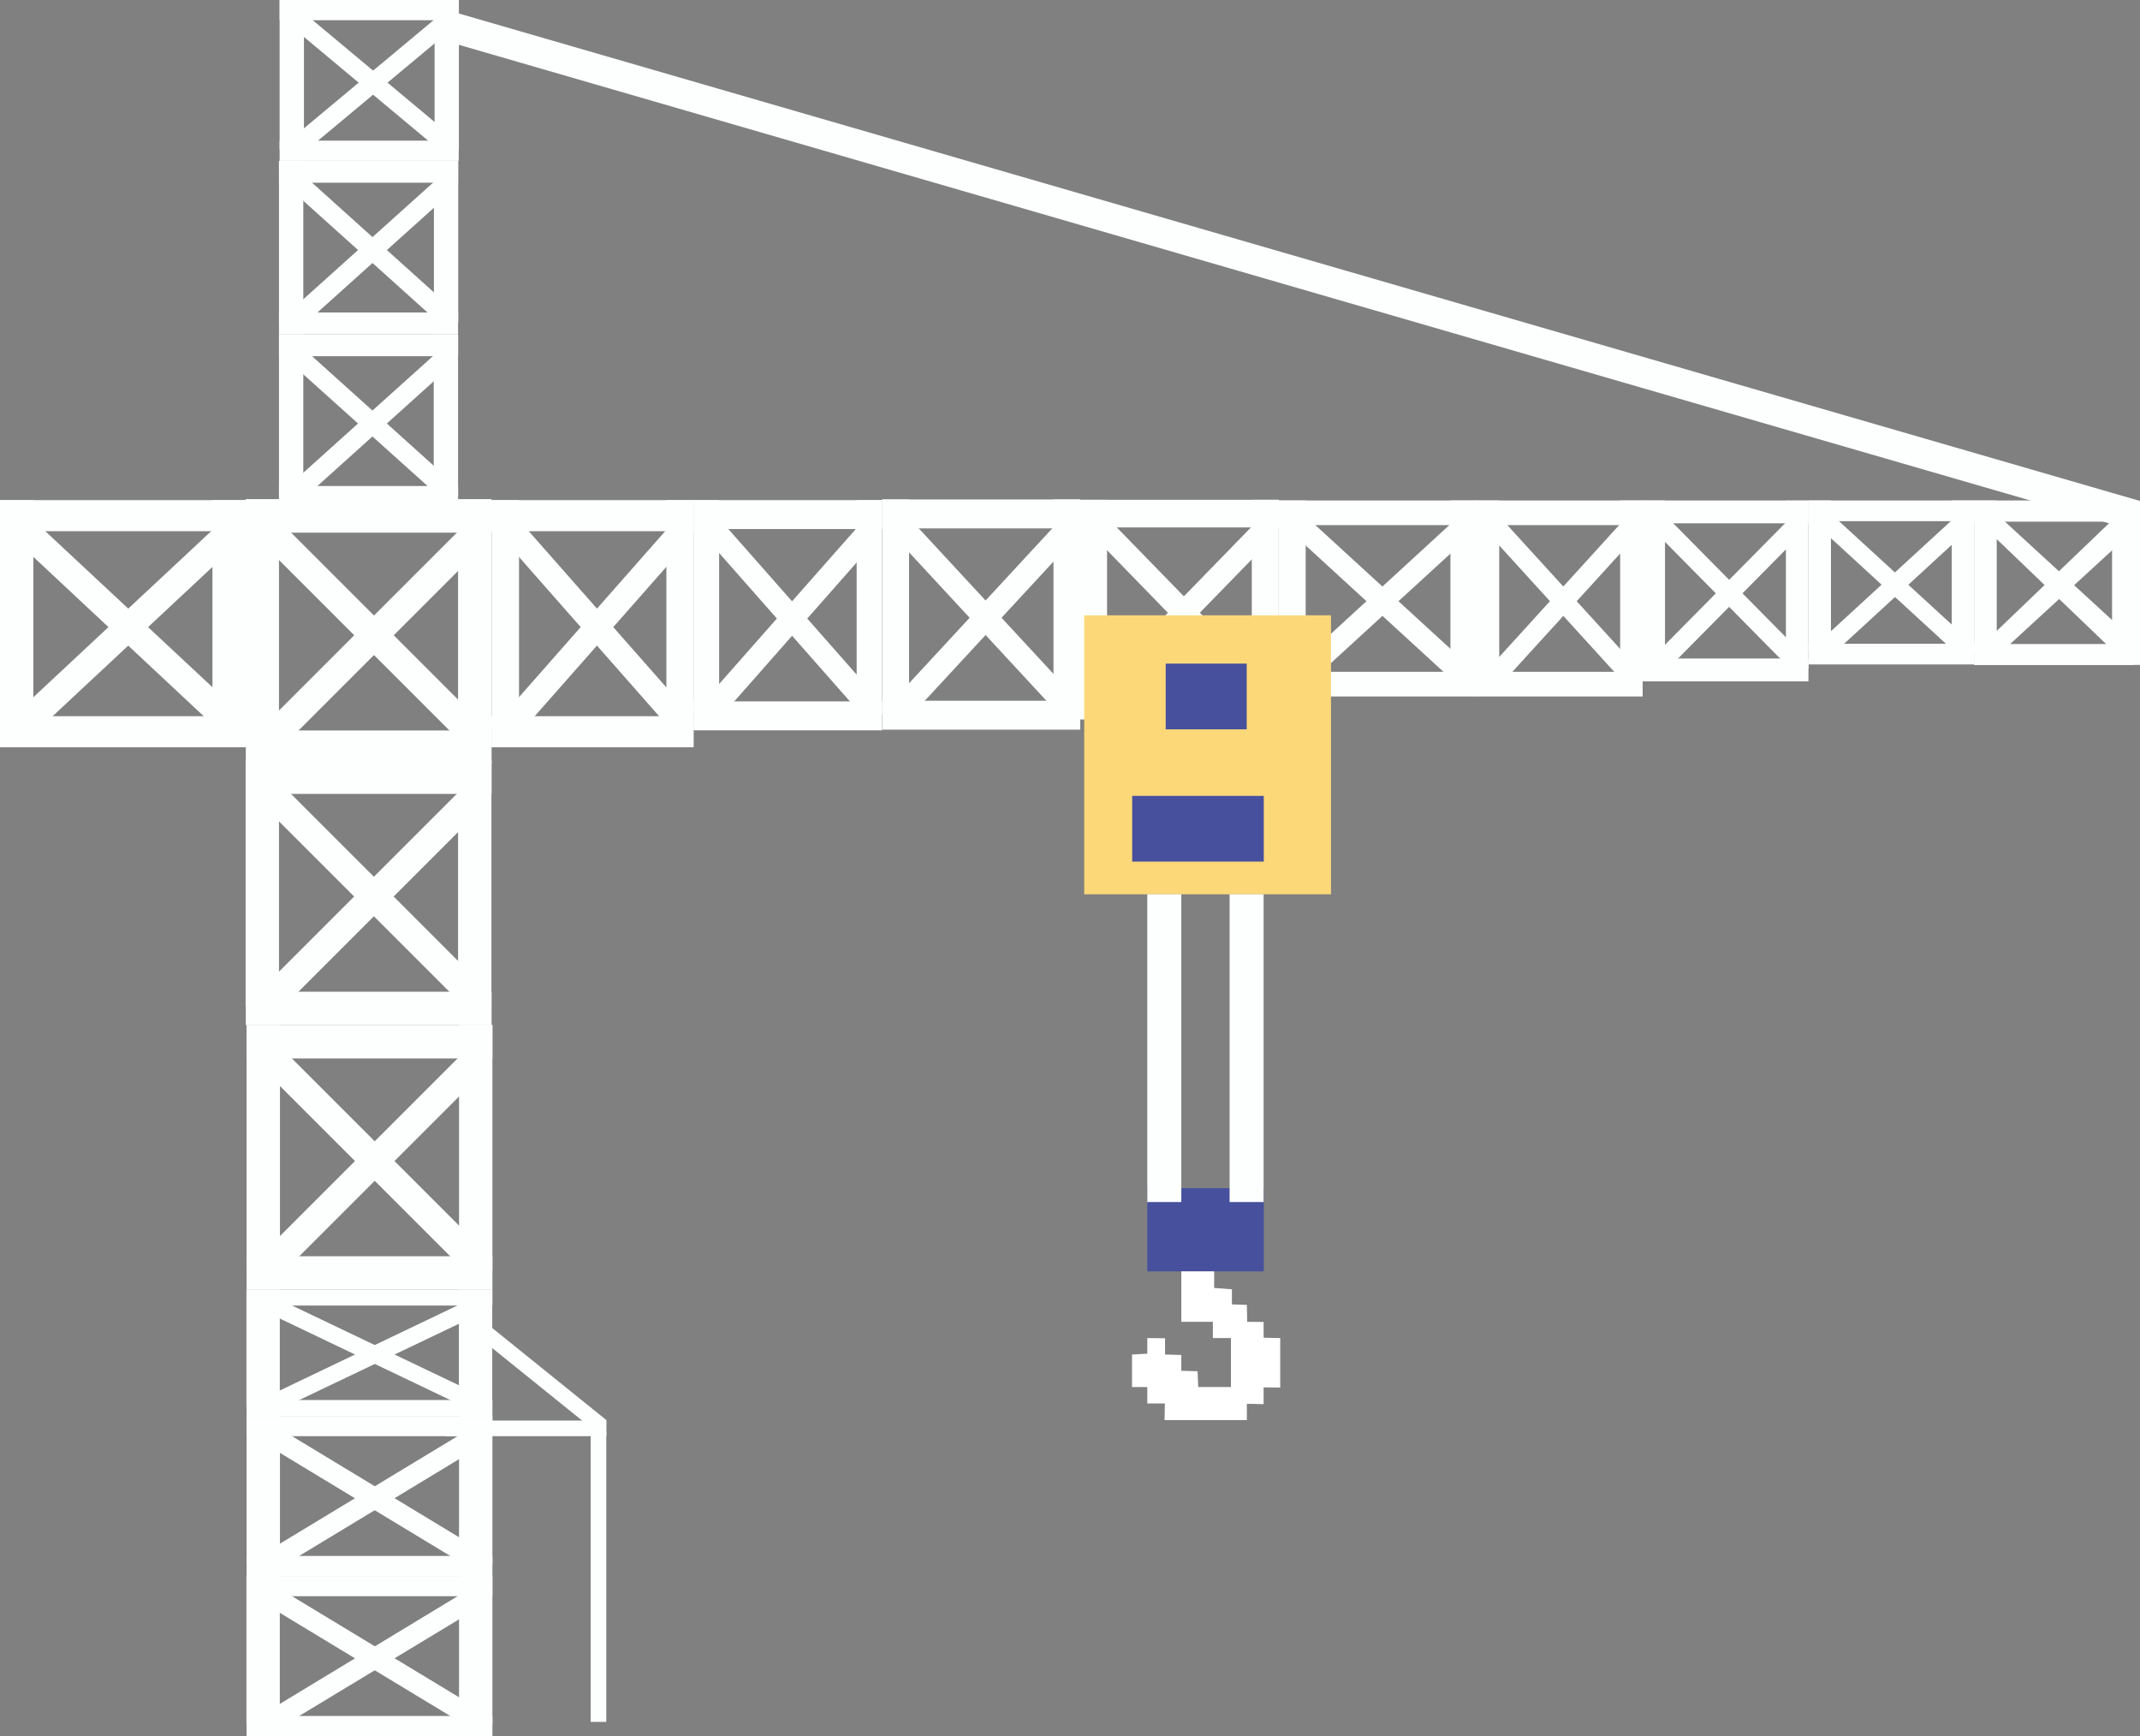 <?xml version="1.0" encoding="UTF-8"?>
<svg id="Calque_2" data-name="Calque 2" xmlns="http://www.w3.org/2000/svg" viewBox="0 0 130.25 105.67">
  <rect x="0" y="0" width="130.25" height="105.67" fill="#808080" stroke="none"/>
  <defs>
    <style>
      .cls-1 {
        fill: #fdffff;
      }

      .cls-1, .cls-2, .cls-3, .cls-4 {
        stroke-width: 0px;
      }

      .cls-2 {
        fill: #fff;
      }

      .cls-3 {
        fill: #fdd879;
      }

      .cls-4 {
        fill: #47509d;
      }
    </style>
  </defs>
  <g id="Calque_1-2" data-name="Calque 1">
    <g id="Grue">
      <g id="BlocGrue">
        <rect class="cls-1" x="13.98" y="37.64" width="17.91" height="1.7" transform="translate(66.37 49.49) rotate(135)"/>
        <rect class="cls-1" x="13.66" y="37.54" width="17.66" height="1.7" transform="translate(33.73 -4.66) rotate(45)"/>
        <rect class="cls-1" x="14.96" y="30.39" width="14.96" height="2.03"/>
        <rect class="cls-1" x="14.96" y="44.46" width="14.96" height="2.03"/>
        <rect class="cls-1" x="8.49" y="36.86" width="14.96" height="2.03" transform="translate(53.84 21.9) rotate(90)"/>
        <rect class="cls-1" x="21.42" y="36.86" width="14.96" height="2.03" transform="translate(66.77 8.97) rotate(90)"/>
      </g>
      <g id="BlocGrue-2" data-name="BlocGrue">
        <polygon class="cls-1" points="31.76 44.48 42.18 32.66 41.19 31.53 30.77 43.36 31.76 44.48"/>
        <polygon class="cls-1" points="40.75 44.31 30.48 32.64 31.47 31.52 41.74 43.18 40.75 44.31"/>
        <rect class="cls-1" x="29.91" y="30.44" width="12.31" height="1.89"/>
        <rect class="cls-1" x="29.91" y="43.59" width="12.31" height="1.89"/>
        <rect class="cls-1" x="23.76" y="36.59" width="13.97" height="1.67" transform="translate(68.18 6.68) rotate(90)"/>
        <rect class="cls-1" x="34.4" y="36.59" width="13.97" height="1.67" transform="translate(78.82 -3.96) rotate(90)"/>
      </g>
      <g id="BlocGrue-3" data-name="BlocGrue">
        <rect class="cls-1" x="13.98" y="53.54" width="17.91" height="1.7" transform="translate(77.61 76.63) rotate(135)"/>
        <rect class="cls-1" x="13.66" y="53.44" width="17.66" height="1.7" transform="translate(44.97 0) rotate(45)"/>
        <rect class="cls-1" x="14.96" y="46.29" width="14.96" height="2.03"/>
        <rect class="cls-1" x="14.96" y="60.36" width="14.96" height="2.03"/>
        <rect class="cls-1" x="8.49" y="52.76" width="14.96" height="2.03" transform="translate(69.74 37.8) rotate(90)"/>
        <rect class="cls-1" x="21.42" y="52.76" width="14.96" height="2.03" transform="translate(82.67 24.87) rotate(90)"/>
      </g>
      <g id="BlocGrue-4" data-name="BlocGrue">
        <rect class="cls-1" x="14.03" y="69.64" width="17.91" height="1.7" transform="translate(89.08 104.08) rotate(135)"/>
        <rect class="cls-1" x="13.71" y="69.54" width="17.66" height="1.7" transform="translate(56.37 4.68) rotate(45)"/>
        <rect class="cls-1" x="15.01" y="62.39" width="14.96" height="2.03"/>
        <rect class="cls-1" x="15.01" y="76.46" width="14.96" height="2.03"/>
        <rect class="cls-1" x="8.54" y="68.85" width="14.96" height="2.03" transform="translate(85.89 53.85) rotate(90)"/>
        <rect class="cls-1" x="21.47" y="68.85" width="14.96" height="2.03" transform="translate(98.82 40.91) rotate(90)"/>
      </g>
      <g id="BlocGrue-5" data-name="BlocGrue">
        <polygon class="cls-1" points="2.25 44.48 14.91 32.66 13.71 31.53 1.04 43.36 2.25 44.48"/>
        <polygon class="cls-1" points="13.17 44.31 .69 32.64 1.89 31.52 14.38 43.18 13.17 44.31"/>
        <rect class="cls-1" y="30.44" width="14.96" height="1.89"/>
        <rect class="cls-1" y="43.59" width="14.96" height="1.89"/>
        <rect class="cls-1" x="-5.97" y="36.41" width="13.97" height="2.03" transform="translate(38.44 36.41) rotate(90)"/>
        <rect class="cls-1" x="6.96" y="36.41" width="13.97" height="2.03" transform="translate(51.37 23.48) rotate(90)"/>
      </g>
      <g id="BlocGrue-6" data-name="BlocGrue">
        <polygon class="cls-1" points="43.95 43.53 53.66 32.51 52.74 31.46 43.02 42.48 43.95 43.53"/>
        <polygon class="cls-1" points="52.33 43.37 42.75 32.5 43.67 31.45 53.25 42.32 52.33 43.37"/>
        <rect class="cls-1" x="42.22" y="30.44" width="11.47" height="1.76"/>
        <rect class="cls-1" x="42.22" y="42.69" width="11.47" height="1.76"/>
        <rect class="cls-1" x="36.49" y="36.18" width="13.02" height="1.55" transform="translate(79.95 -6.05) rotate(90)"/>
        <rect class="cls-1" x="46.41" y="36.18" width="13.02" height="1.55" transform="translate(89.87 -15.97) rotate(90)"/>
      </g>
      <g id="BlocGrue-7" data-name="BlocGrue">
        <polygon class="cls-1" points="55.51 43.49 65.71 32.46 64.74 31.41 54.54 42.44 55.51 43.49"/>
        <polygon class="cls-1" points="64.31 43.32 54.25 32.45 55.22 31.4 65.28 42.27 64.31 43.32"/>
        <rect class="cls-1" x="53.7" y="30.4" width="12.05" height="1.76"/>
        <rect class="cls-1" x="53.7" y="42.65" width="12.05" height="1.76"/>
        <rect class="cls-1" x="48" y="36.09" width="13.02" height="1.63" transform="translate(91.42 -17.6) rotate(90)"/>
        <rect class="cls-1" x="58.42" y="36.09" width="13.02" height="1.63" transform="translate(101.84 -28.02) rotate(90)"/>
      </g>
      <g id="BlocGrue-8" data-name="BlocGrue">
        <polygon class="cls-1" points="18.62 30.21 27.85 21.9 26.98 21.11 17.74 29.42 18.62 30.21"/>
        <polygon class="cls-1" points="26.59 30.09 17.48 21.9 18.36 21.11 27.46 29.3 26.59 30.09"/>
        <rect class="cls-1" x="16.98" y="20.35" width="10.9" height="1.33"/>
        <rect class="cls-1" x="16.98" y="29.58" width="10.9" height="1.33"/>
        <rect class="cls-1" x="12.82" y="24.52" width="9.81" height="1.48" transform="translate(42.98 7.53) rotate(90)"/>
        <rect class="cls-1" x="22.25" y="24.52" width="9.81" height="1.48" transform="translate(52.4 -1.89) rotate(90)"/>
      </g>
      <g id="BlocGrue-9" data-name="BlocGrue">
        <polygon class="cls-1" points="18.62 19.65 27.85 11.35 26.98 10.56 17.74 18.86 18.62 19.65"/>
        <polygon class="cls-1" points="26.59 19.53 17.48 11.34 18.36 10.55 27.46 18.74 26.59 19.53"/>
        <rect class="cls-1" x="16.98" y="9.79" width="10.9" height="1.33"/>
        <rect class="cls-1" x="16.98" y="19.02" width="10.9" height="1.33"/>
        <rect class="cls-1" x="12.82" y="13.96" width="9.81" height="1.48" transform="translate(32.42 -3.03) rotate(90)"/>
        <rect class="cls-1" x="22.25" y="13.96" width="9.81" height="1.48" transform="translate(41.85 -12.45) rotate(90)"/>
      </g>
      <g id="BlocGrue-10" data-name="BlocGrue">
        <polygon class="cls-1" points="18.66 9.14 27.89 1.44 27.01 .71 17.78 8.41 18.66 9.14"/>
        <polygon class="cls-1" points="26.62 9.03 17.52 1.43 18.4 .7 27.5 8.3 26.62 9.03"/>
        <rect class="cls-1" x="17.02" width="10.9" height="1.23"/>
        <rect class="cls-1" x="17.02" y="8.56" width="10.9" height="1.23"/>
        <rect class="cls-1" x="13.21" y="3.81" width="9.1" height="1.48" transform="translate(22.31 -13.21) rotate(90)"/>
        <rect class="cls-1" x="22.64" y="3.81" width="9.1" height="1.48" transform="translate(31.74 -22.64) rotate(90)"/>
      </g>
      <g id="BlocGrue-11" data-name="BlocGrue">
        <polygon class="cls-1" points="67.56 42.91 77.8 32.39 76.83 31.39 66.59 41.91 67.56 42.91"/>
        <polygon class="cls-1" points="76.39 42.75 66.3 32.38 67.27 31.38 77.37 41.75 76.39 42.75"/>
        <rect class="cls-1" x="65.75" y="30.42" width="12.09" height="1.68"/>
        <rect class="cls-1" x="65.75" y="42.11" width="12.09" height="1.68"/>
        <rect class="cls-1" x="60.35" y="35.82" width="12.43" height="1.64" transform="translate(103.2 -29.93) rotate(90)"/>
        <rect class="cls-1" x="70.8" y="35.82" width="12.43" height="1.64" transform="translate(113.65 -40.38) rotate(90)"/>
      </g>
      <g id="BlocGrue-12" data-name="BlocGrue">
        <polygon class="cls-1" points="79.65 41.6 89.89 32.22 88.91 31.32 78.68 40.71 79.65 41.6"/>
        <polygon class="cls-1" points="88.48 41.46 78.39 32.21 79.36 31.32 89.46 40.57 88.48 41.46"/>
        <rect class="cls-1" x="77.84" y="30.46" width="12.09" height="1.5"/>
        <rect class="cls-1" x="77.84" y="40.89" width="12.09" height="1.5"/>
        <rect class="cls-1" x="73.11" y="35.19" width="11.09" height="1.64" transform="translate(114.66 -42.65) rotate(90)"/>
        <rect class="cls-1" x="83.56" y="35.19" width="11.09" height="1.64" transform="translate(125.11 -53.1) rotate(90)"/>
      </g>
      <g id="BlocGrue-13" data-name="BlocGrue">
        <polygon class="cls-1" points="91.4 41.6 99.95 32.22 99.13 31.32 90.59 40.71 91.4 41.6"/>
        <polygon class="cls-1" points="98.77 41.46 90.35 32.21 91.16 31.32 99.59 40.57 98.77 41.46"/>
        <rect class="cls-1" x="89.89" y="30.46" width="10.09" height="1.5"/>
        <rect class="cls-1" x="89.89" y="40.89" width="10.09" height="1.5"/>
        <rect class="cls-1" x="85.03" y="35.32" width="11.09" height="1.37" transform="translate(126.57 -54.57) rotate(90)"/>
        <rect class="cls-1" x="93.75" y="35.32" width="11.09" height="1.37" transform="translate(135.3 -63.29) rotate(90)"/>
      </g>
      <g id="BlocGrue-14" data-name="BlocGrue">
        <polygon class="cls-1" points="101.49 40.73 110.04 32.08 109.23 31.26 100.68 39.91 101.49 40.73"/>
        <polygon class="cls-1" points="108.87 40.61 100.44 32.07 101.25 31.25 109.68 39.78 108.87 40.61"/>
        <rect class="cls-1" x="99.98" y="30.46" width="10.09" height="1.39"/>
        <rect class="cls-1" x="99.98" y="40.08" width="10.09" height="1.39"/>
        <rect class="cls-1" x="95.55" y="34.89" width="10.22" height="1.37" transform="translate(136.23 -65.09) rotate(90)"/>
        <rect class="cls-1" x="104.28" y="34.89" width="10.22" height="1.37" transform="translate(144.96 -73.81) rotate(90)"/>
      </g>
      <g id="BlocGrue-15" data-name="BlocGrue">
        <polygon class="cls-1" points="111.59 39.78 120.13 31.93 119.32 31.18 110.77 39.03 111.59 39.78"/>
        <polygon class="cls-1" points="118.96 39.66 110.53 31.92 111.34 31.18 119.77 38.91 118.96 39.66"/>
        <rect class="cls-1" x="110.07" y="30.46" width="10.09" height="1.26"/>
        <rect class="cls-1" x="110.07" y="39.18" width="10.09" height="1.26"/>
        <rect class="cls-1" x="106.12" y="34.41" width="9.27" height="1.37" transform="translate(145.85 -75.66) rotate(90)"/>
        <rect class="cls-1" x="114.84" y="34.41" width="9.27" height="1.37" transform="translate(154.57 -84.38) rotate(90)"/>
      </g>
      <g id="BlocGrue-16" data-name="BlocGrue">
        <polygon class="cls-1" points="121.68 39.81 130.22 31.96 129.41 31.21 120.86 39.06 121.68 39.81"/>
        <polygon class="cls-1" points="129.05 39.69 120.62 31.95 121.44 31.21 129.86 38.94 129.05 39.69"/>
        <rect class="cls-1" x="120.16" y="30.49" width="10.09" height="1.26"/>
        <rect class="cls-1" x="120.16" y="39.21" width="10.09" height="1.26"/>
        <rect class="cls-1" x="116.21" y="34.44" width="9.27" height="1.37" transform="translate(155.97 -85.72) rotate(90)"/>
        <rect class="cls-1" x="124.94" y="34.44" width="9.27" height="1.37" transform="translate(164.7 -94.44) rotate(90)"/>
      </g>
      <g id="BlocGrue-17" data-name="BlocGrue">
        <polygon class="cls-1" points="121.62 39.8 129.83 31.93 129.05 31.19 120.84 39.06 121.62 39.8"/>
        <polygon class="cls-1" points="128.7 39.69 120.61 31.93 121.39 31.18 129.48 38.94 128.7 39.69"/>
        <rect class="cls-1" x="120.16" y="30.46" width="9.7" height="1.26"/>
        <rect class="cls-1" x="120.16" y="39.21" width="9.7" height="1.26"/>
        <rect class="cls-1" x="116.17" y="34.45" width="9.3" height="1.31" transform="translate(155.93 -85.71) rotate(90)"/>
        <rect class="cls-1" x="124.56" y="34.45" width="9.3" height="1.31" transform="translate(164.31 -94.09) rotate(90)"/>
      </g>
      <rect class="cls-3" x="65.99" y="37.45" width="15.02" height="16.98"/>
      <rect class="cls-4" x="68.91" y="48.44" width="8.01" height="4"/>
      <rect class="cls-4" x="70.95" y="40.39" width="4.93" height="4"/>
      <rect class="cls-4" x="69.83" y="72.32" width="7.09" height="5.06"/>
      <rect class="cls-1" x="69.83" y="54.43" width="2.07" height="18.73"/>
      <rect class="cls-1" x="74.84" y="54.43" width="2.07" height="18.73"/>
      <polygon class="cls-2" points="71.9 77.38 71.9 80.45 72.8 80.45 73.82 80.45 73.82 81.44 74.92 81.44 74.92 84.42 72.93 84.42 72.89 83.46 71.9 83.43 71.9 82.47 70.91 82.44 70.91 81.45 69.83 81.44 69.83 82.39 68.9 82.44 68.9 84.42 69.83 84.42 69.83 85.42 70.9 85.42 70.88 86.43 75.89 86.43 75.89 85.44 76.91 85.46 76.91 84.44 77.92 84.45 77.92 81.44 76.91 81.42 76.91 80.46 75.91 80.45 75.89 79.42 74.98 79.39 74.98 78.47 73.9 78.39 73.9 77.38 71.9 77.38"/>
      <rect class="cls-1" x="77.74" y="-36.97" width="1.83" height="106.92" transform="translate(116.39 -54.47) rotate(106.17)"/>
      <g id="BlocGrue-18" data-name="BlocGrue">
        <polygon class="cls-1" points="17.25 85.67 29.92 79.62 28.71 79.04 16.05 85.1 17.25 85.67"/>
        <polygon class="cls-1" points="28.18 85.58 15.69 79.61 16.9 79.04 29.39 85.01 28.18 85.58"/>
        <rect class="cls-1" x="15.01" y="78.49" width="14.96" height=".97"/>
        <rect class="cls-1" x="15.01" y="85.21" width="14.96" height=".97"/>
        <rect class="cls-1" x="12.45" y="81.05" width="7.15" height="2.03" transform="translate(98.08 66.04) rotate(90)"/>
        <rect class="cls-1" x="25.38" y="81.05" width="7.15" height="2.03" transform="translate(111.01 53.11) rotate(90)"/>
      </g>
      <g id="BlocGrue-19" data-name="BlocGrue">
        <polygon class="cls-1" points="17.25 95.28 29.92 87.61 28.71 86.89 16.05 94.55 17.25 95.28"/>
        <polygon class="cls-1" points="28.18 95.17 15.69 87.61 16.9 86.88 29.39 94.44 28.18 95.17"/>
        <rect class="cls-1" x="15.01" y="86.18" width="14.96" height="1.23"/>
        <rect class="cls-1" x="15.01" y="94.7" width="14.96" height="1.23"/>
        <rect class="cls-1" x="11.5" y="89.69" width="9.05" height="2.03" transform="translate(106.73 74.68) rotate(90)"/>
        <rect class="cls-1" x="24.43" y="89.69" width="9.05" height="2.03" transform="translate(119.66 61.75) rotate(90)"/>
      </g>
      <rect class="cls-1" x="27.92" y="83.26" width="9.78" height=".95" transform="translate(59.84 -2.04) rotate(38.89)"/>
      <rect class="cls-1" x="27.13" y="86.46" width="9.78" height=".95"/>
      <rect class="cls-1" x="27.63" y="95.52" width="17.61" height=".95" transform="translate(132.42 59.56) rotate(90)"/>
      <g id="BlocGrue-20" data-name="BlocGrue">
        <polygon class="cls-1" points="17.25 105.02 29.92 97.36 28.71 96.63 16.05 104.3 17.25 105.02"/>
        <polygon class="cls-1" points="28.18 104.91 15.69 97.35 16.9 96.62 29.39 104.18 28.18 104.91"/>
        <rect class="cls-1" x="15.01" y="95.92" width="14.96" height="1.23"/>
        <rect class="cls-1" x="15.01" y="104.44" width="14.96" height="1.23"/>
        <rect class="cls-1" x="11.5" y="99.44" width="9.05" height="2.03" transform="translate(116.47 84.43) rotate(90)"/>
        <rect class="cls-1" x="24.43" y="99.44" width="9.05" height="2.03" transform="translate(129.41 71.5) rotate(90)"/>
      </g>
    </g>
  </g>
</svg>